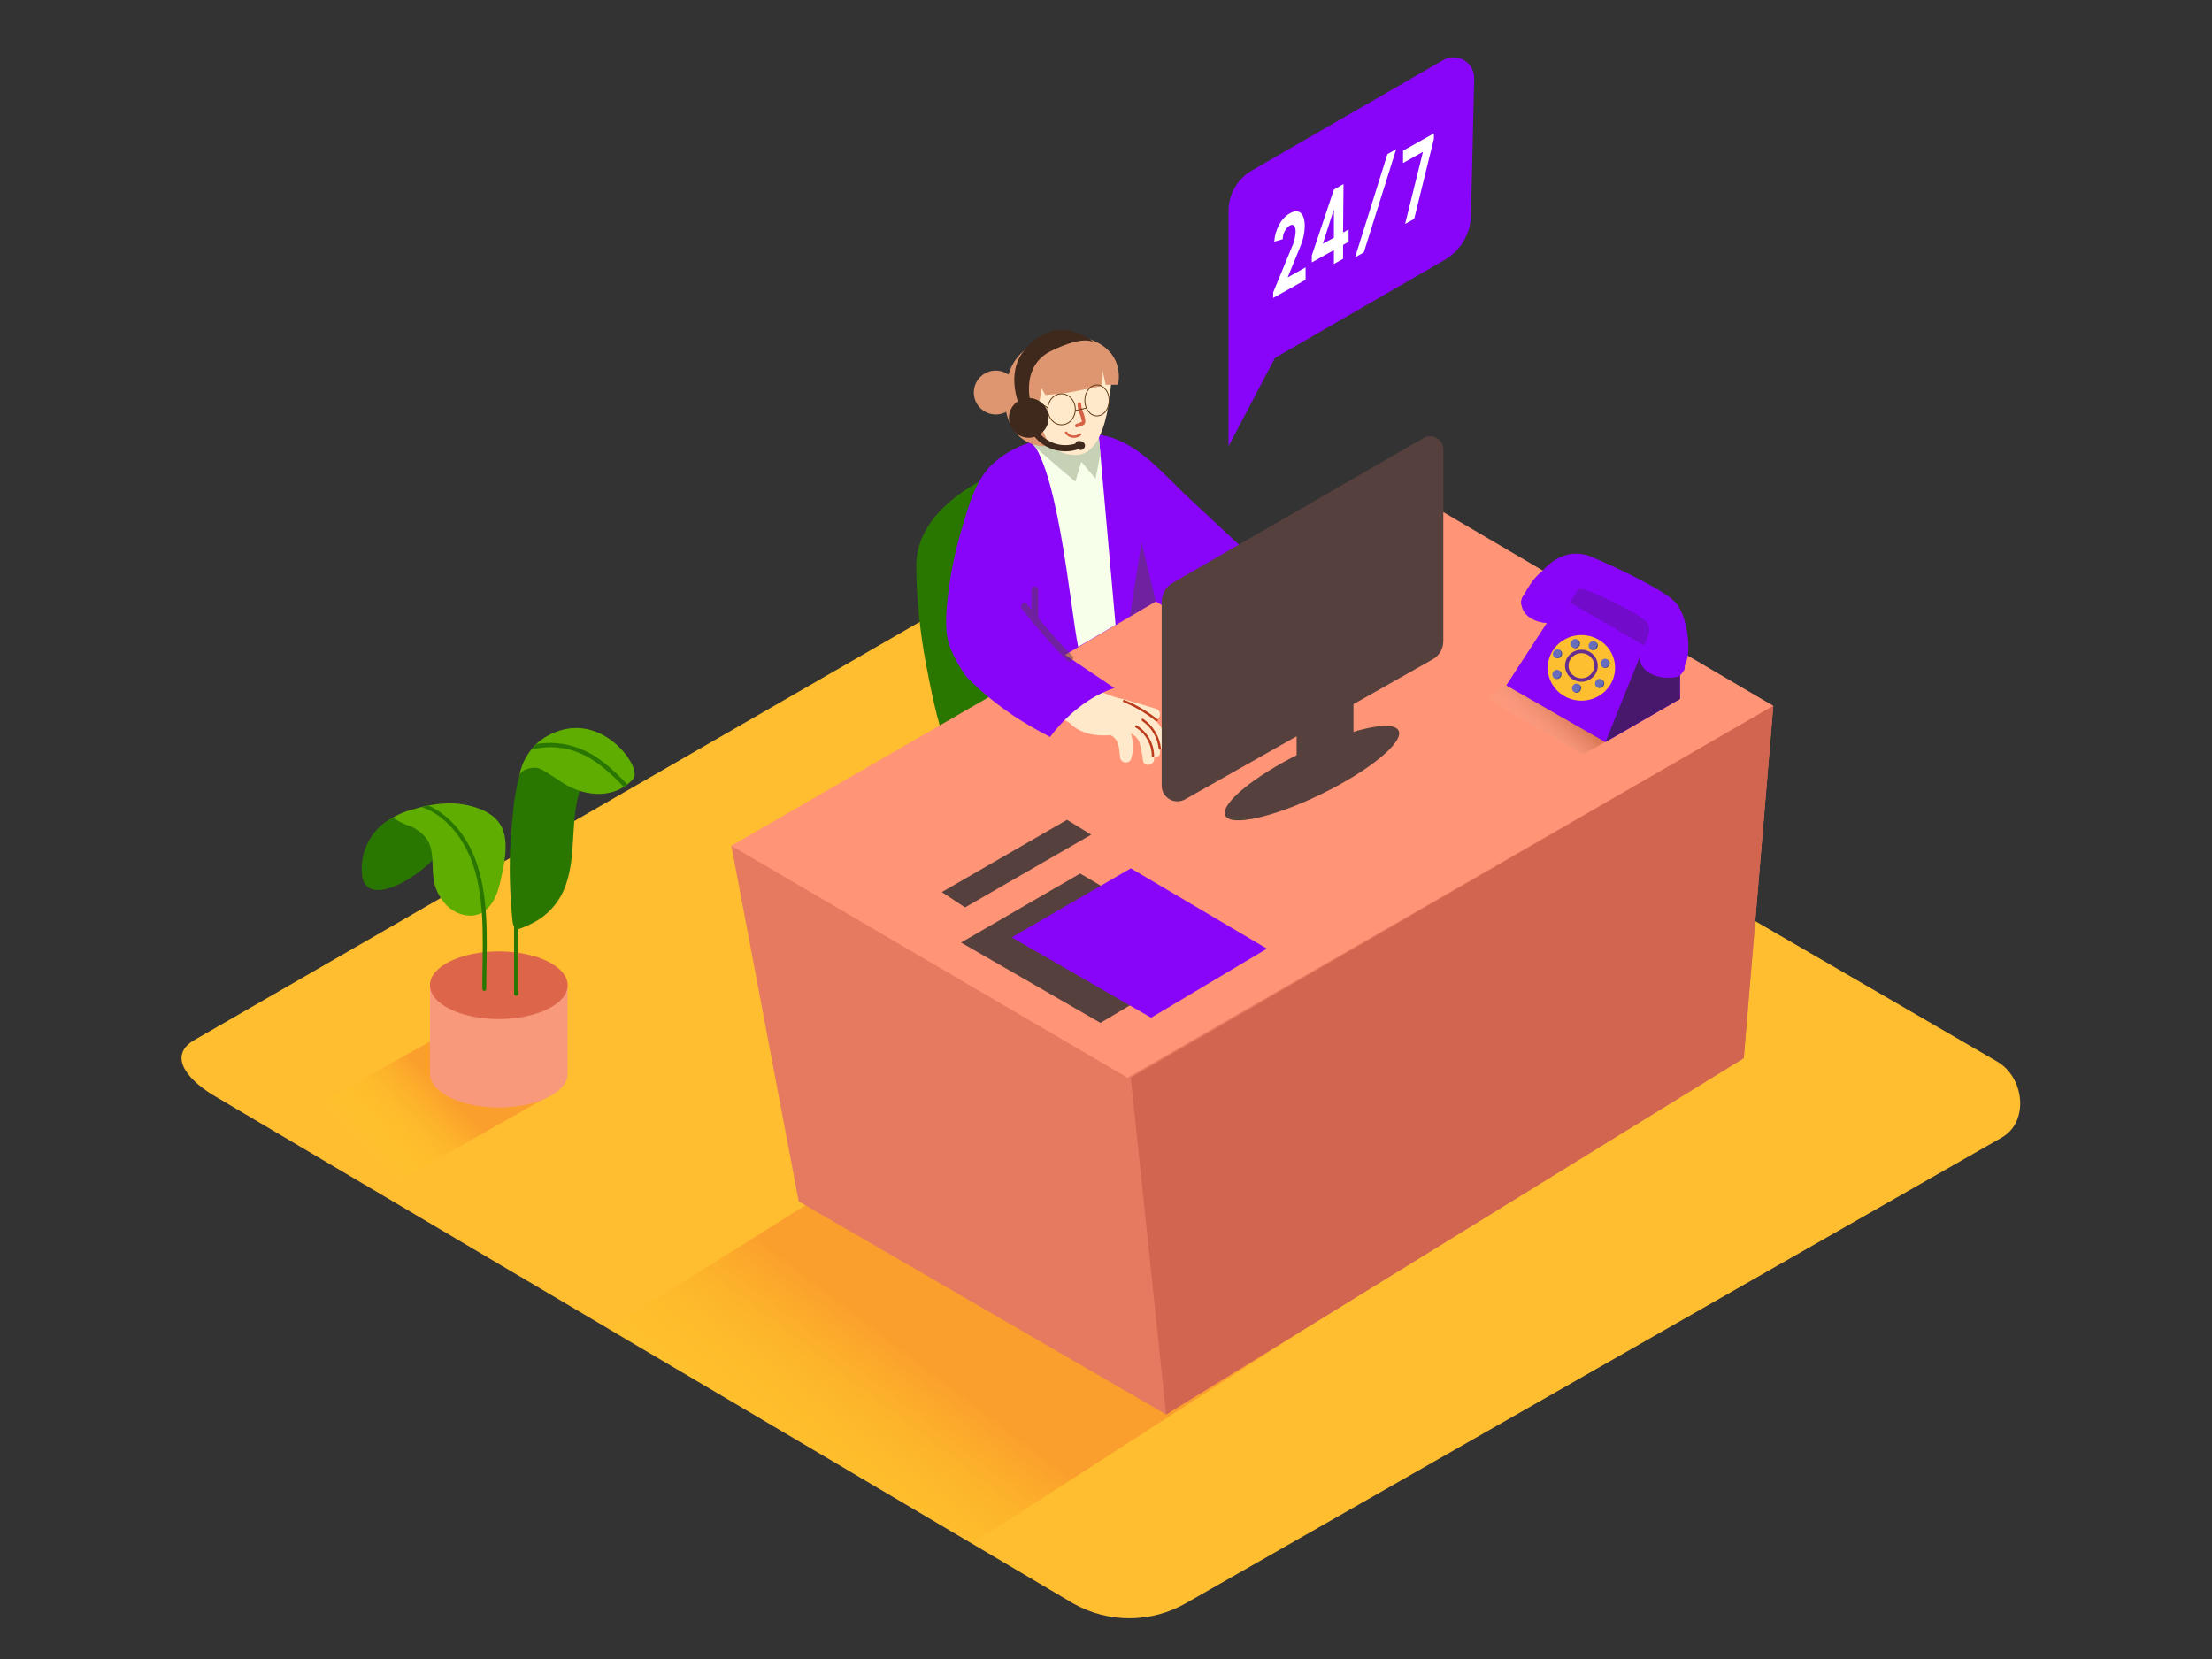 <svg width="632" height="474" viewBox="0 0 632 474" fill="none" xmlns="http://www.w3.org/2000/svg">
<rect x="0" y="0" width="632" height="474" fill="#333333" stroke="none"/>
<path d="M306.757 458.2L62.078 313.598C54.289 309.221 47.605 302.048 55.205 297.34L300.753 155.803C304.434 153.528 310.028 152.027 313.772 154.223L570.617 303.296C578.406 307.815 579.797 320.455 572.007 324.974L339.005 457.963C334.114 460.801 328.567 462.316 322.912 462.358C317.257 462.4 311.689 460.966 306.757 458.2Z" fill="#FFBE30"/>
<path d="M304.94 130.903C302.08 129.228 298.288 129.797 294.954 130.903C281.272 135.643 261.506 145.123 261.774 162.14C261.913 171.254 262.822 180.339 264.492 189.3C265.14 192.823 268.173 208.892 270.275 211.926C273.435 216.46 284.795 194.546 287.418 192.839C291.905 189.9 296.266 186.772 300.563 183.565C303.723 181.179 310.897 177.403 312.192 173.626C312.436 172.774 312.548 171.89 312.524 171.004C312.741 163.023 312.297 155.037 311.197 147.13C310.407 142.058 310.043 133.905 304.94 130.903Z" fill="#297600"/>
<path opacity="0.32" d="M110.742 339.257L159.485 311.623L128.881 294.243L79.79 321.577C90.155 327.36 100.441 333.38 110.742 339.257Z" fill="url(#paint0_linear_228_2111)"/>
<path opacity="0.32" d="M277.369 314.815L173.579 379.785L278.507 440.52L372.09 380.133" fill="url(#paint1_linear_228_2111)"/>
<path d="M208.955 241.645L228.199 343.255L333.175 404.132L498.221 302.333L506.659 201.671" fill="#E57A61"/>
<path d="M208.955 241.645L322.146 307.91L506.659 201.671L393.373 135.169L208.955 241.645Z" fill="#FF9476"/>
<path d="M333.175 404.132L323.078 307.91L506.659 201.671L498.221 302.333L333.175 404.132Z" fill="#D16550"/>
<path d="M351.013 60.23V109.921L412.759 74.26C414.996 72.957 416.862 71.102 418.179 68.873C419.496 66.643 420.219 64.114 420.28 61.525L421.196 22.389C421.214 21.347 420.957 20.32 420.45 19.41C419.943 18.501 419.205 17.741 418.31 17.209C417.415 16.676 416.395 16.39 415.354 16.378C414.312 16.367 413.287 16.631 412.38 17.143L357.649 48.743C355.632 49.907 353.958 51.582 352.793 53.598C351.628 55.614 351.014 57.901 351.013 60.23Z" fill="#8805FA"/>
<path d="M351.013 109.92V127.49L367.255 96.585" fill="#8805FA"/>
<path d="M332.906 212.352C332.941 211.107 332.697 209.871 332.191 208.734C331.685 207.596 330.931 206.586 329.983 205.779C330.357 205.723 330.702 205.543 330.962 205.268C331.222 204.993 331.382 204.638 331.417 204.262C331.451 203.885 331.358 203.507 331.153 203.189C330.947 202.871 330.641 202.632 330.283 202.508C327.739 201.797 325.053 200.818 322.383 200.202C322.206 200.084 322.007 200.004 321.799 199.965C316.372 198.961 311.351 196.41 307.342 192.618C307.061 192.373 306.708 192.226 306.337 192.2C305.965 192.175 305.595 192.271 305.284 192.475C304.972 192.679 304.736 192.98 304.611 193.331C304.486 193.682 304.48 194.064 304.592 194.419C304.297 194.569 304.047 194.794 303.867 195.071C303.686 195.348 303.582 195.668 303.565 195.999C303.255 196.038 302.962 196.163 302.718 196.359C302.474 196.555 302.29 196.815 302.185 197.11C302.08 197.405 302.059 197.723 302.124 198.029C302.189 198.335 302.338 198.616 302.554 198.843C303.126 199.472 303.733 200.068 304.371 200.628C304.393 200.743 304.43 200.855 304.482 200.96C304.301 201.13 304.156 201.334 304.055 201.56C303.344 200.897 302.681 200.202 302.001 199.633C300.421 198.258 297.988 200.612 299.647 201.987C301.392 203.764 303.376 205.29 305.54 206.522C308.7 209.682 312.903 210.393 317.327 210.045L317.817 210.345C319.918 211.736 319.729 214.406 320.061 216.665C320.156 216.975 320.339 217.25 320.587 217.459C320.835 217.667 321.137 217.8 321.458 217.842C321.78 217.884 322.106 217.832 322.399 217.694C322.692 217.555 322.939 217.335 323.11 217.06C323.892 214.641 323.892 212.038 323.11 209.618C323.715 209.856 324.257 210.228 324.695 210.707C325.133 211.187 325.456 211.76 325.638 212.383C326.056 214.01 326.368 215.662 326.57 217.329C326.965 219.43 330.188 218.545 329.73 216.444C329.952 216.485 330.181 216.473 330.397 216.41C330.614 216.347 330.813 216.234 330.978 216.081C331.144 215.927 331.272 215.738 331.351 215.526C331.431 215.315 331.46 215.089 331.437 214.864C331.437 214.564 331.437 214.248 331.437 213.948C331.641 213.948 331.843 213.907 332.03 213.825C332.217 213.743 332.385 213.624 332.523 213.474C332.661 213.323 332.767 213.146 332.833 212.953C332.899 212.76 332.924 212.555 332.906 212.352Z" fill="#FFE9CA"/>
<path d="M365.486 176.834C366.307 175.396 365.201 173.421 364.411 172.094C362.831 169.806 360.919 167.767 358.739 166.042C358.453 165.809 358.1 165.675 357.732 165.66C357.364 165.644 357.001 165.748 356.697 165.956C356.393 166.164 356.164 166.465 356.045 166.814C355.926 167.163 355.924 167.54 356.037 167.891C355.853 167.809 355.654 167.766 355.453 167.765C355.265 167.417 354.999 167.119 354.675 166.894C354.351 166.669 353.979 166.523 353.588 166.469C352.293 165.347 350.539 166.99 351.076 168.428C350.693 168.478 350.342 168.667 350.089 168.958C349.836 169.249 349.698 169.622 349.701 170.008C349.764 171.264 350.174 172.479 350.886 173.516C349.833 172.462 348.78 171.409 347.726 170.356C346.399 169.06 344.045 170.925 345.183 172.473L345.751 173.247C345.936 173.501 346.187 173.698 346.478 173.816L347.347 174.669C348.306 176.091 349.327 177.466 350.412 178.793C350.26 178.906 350.132 179.049 350.038 179.213C349.943 179.377 349.884 179.559 349.863 179.748C349.842 179.936 349.861 180.127 349.917 180.308C349.974 180.489 350.067 180.656 350.191 180.8C352.071 183.217 356.511 190.706 360.256 187.12C361.204 188.468 362.104 189.853 362.958 191.275C363.099 191.54 363.314 191.759 363.576 191.907C363.839 192.054 364.137 192.124 364.438 192.107C364.738 192.09 365.028 191.988 365.272 191.813C365.516 191.638 365.706 191.396 365.817 191.117C366.051 190.977 366.234 190.768 366.342 190.519C366.45 190.269 366.476 189.992 366.418 189.727C366.224 188.521 365.885 187.343 365.407 186.219C367.097 184.987 366.892 183.059 365.944 181.479C366.21 180.718 366.306 179.908 366.227 179.106C366.148 178.304 365.895 177.528 365.486 176.834Z" fill="#FFE9CA"/>
<path d="M348.311 182.616C351.471 174.89 358.85 169.344 366.655 165.931L360.43 161.444C353.462 155.298 346.747 148.804 339.89 142.484C332.179 135.39 324.895 125.736 313.867 124.172C308.811 123.461 302.807 124.583 297.862 125.61C292.176 126.578 286.925 129.269 282.82 133.32C278.428 138.06 276.705 144.696 274.92 150.7C272.952 157.118 271.577 163.702 270.812 170.371C270.291 175.111 269.738 180.847 271.634 185.429C272.825 188.214 274.314 190.863 276.073 193.329C281.547 198.882 287.75 203.666 294.512 207.549C296.313 208.602 298.151 209.608 300.026 210.566C304.403 204.657 311.086 198.906 318.402 196.583L304.308 187.103L330.22 171.841L348.311 182.616Z" fill="#8805FA"/>
<path d="M318.733 178.54L313.899 124.188L303.313 121.028L292.727 124.599C302.017 128.723 305.856 174.717 308.053 184.781C308.195 184.766 318.56 178.635 318.733 178.54Z" fill="#F7FFEB"/>
<path d="M326.633 205.4C326.286 205.147 325.954 205.732 326.302 205.969C327.613 206.868 328.715 208.039 329.533 209.402C330.351 210.765 330.866 212.289 331.042 213.869C331.042 214.295 331.753 214.295 331.705 213.869C331.524 212.174 330.977 210.539 330.101 209.076C329.226 207.614 328.042 206.36 326.633 205.4Z" fill="#BC3B1D"/>
<path d="M324.801 207.281C324.437 207.059 324.105 207.628 324.469 207.849C325.874 208.708 327.037 209.913 327.844 211.348C328.652 212.784 329.078 214.402 329.082 216.05C329.082 216.138 329.117 216.222 329.18 216.284C329.242 216.346 329.326 216.381 329.414 216.381C329.502 216.381 329.587 216.346 329.649 216.284C329.711 216.222 329.746 216.138 329.746 216.05C329.741 214.287 329.283 212.555 328.417 211.02C327.552 209.485 326.306 208.197 324.801 207.281Z" fill="#BC3B1D"/>
<path d="M330.726 205.526C327.853 203.226 324.659 201.358 321.246 199.981C320.851 199.823 320.677 200.47 321.072 200.628C324.354 201.969 327.425 203.779 330.188 206C330.583 206.269 331.057 205.795 330.726 205.526Z" fill="#BC3B1D"/>
<path d="M365.533 186.693C366.113 186.259 366.532 185.645 366.724 184.947C366.916 184.248 366.869 183.506 366.592 182.837C366.434 182.3 366.26 181.763 366.039 181.257C366.073 181.227 366.1 181.189 366.118 181.147C367.176 178.951 365.802 176.897 364.806 174.953C364.617 174.574 364.032 174.953 364.237 175.285C365.043 176.865 366.276 178.635 365.707 180.42C365.152 179.142 364.458 177.928 363.637 176.802C363.384 176.454 362.8 176.802 363.068 177.134C364.38 178.919 367.808 184.37 365.201 186.155C365.156 186.183 365.119 186.221 365.091 186.266C364.049 183.512 362.824 180.83 361.425 178.24C361.22 177.86 360.651 178.24 360.856 178.571C361.897 180.492 362.841 182.465 363.684 184.481C364.032 185.313 364.358 186.155 364.664 187.009C364.838 187.483 365.012 187.957 365.17 188.431C365.328 188.905 365.422 189.078 365.454 189.252C365.57 189.617 365.57 190.009 365.454 190.374C365.362 190.667 365.163 190.915 364.896 191.067C364.63 191.22 364.315 191.265 364.016 191.196C363.658 191.1 363.345 190.882 363.131 190.579C362.942 190.579 362.863 190.232 362.515 189.679L361.804 188.557L360.019 185.745L356.511 180.12C356.274 179.756 355.705 180.12 355.942 180.452L361.646 189.442C362.373 190.595 363.842 193.392 365.644 191.986C367.224 190.801 365.865 188.178 365.296 186.74C365.337 186.75 365.379 186.751 365.42 186.743C365.461 186.735 365.499 186.717 365.533 186.693Z" fill="#BC3B1D"/>
<path opacity="0.47" d="M306.315 187.34C302.944 183.907 299.726 180.336 296.661 176.628V168.538C296.661 168.272 296.555 168.017 296.367 167.829C296.179 167.641 295.924 167.535 295.657 167.535C295.391 167.535 295.136 167.641 294.948 167.829C294.76 168.017 294.654 168.272 294.654 168.538V174.132L293.406 172.552C292.616 171.54 291.21 172.962 291.984 173.974C292.758 174.985 293.785 176.249 294.686 177.355C294.719 177.47 294.776 177.576 294.852 177.669C294.928 177.761 295.022 177.837 295.128 177.892C298.225 181.642 301.475 185.25 304.877 188.715C305.793 189.679 307.215 188.257 306.315 187.34Z" fill="#56403D"/>
<path opacity="0.47" d="M330.236 171.841L326.159 154.903L322.794 176.139L330.236 171.841Z" fill="#56403D"/>
<path d="M294.97 126.89C295.049 127.348 307.247 137.618 307.247 137.618L308.953 131.93L312.998 136.749L314.404 129.845L313.899 124.22" fill="#C7D1B6"/>
<path d="M302.775 126.668C294.164 129.97 284.321 123.018 287.86 108.056C291.02 94.42 307.816 96.048 307.816 96.048" fill="#DD966F"/>
<path d="M305.825 99.54C297.925 99.145 292.6 109.146 292.948 114.502C293.068 116.498 293.451 118.469 294.085 120.364C294.265 120.396 294.44 120.449 294.607 120.522C295.736 120.839 296.744 121.488 297.498 122.386C298.288 123.461 298.557 124.82 299.315 125.926C300.697 127.813 302.681 129.173 304.94 129.781C305.599 129.89 306.264 129.964 306.931 130.002C317.485 130.634 317.454 106.808 317.785 105.259C316.289 103.538 314.456 102.143 312.398 101.159C310.341 100.175 308.104 99.624 305.825 99.54Z" fill="#FFE9CA"/>
<path d="M305.161 112.18L314.641 110.331C315.095 108.625 315.165 106.839 314.847 105.101L315.921 109.92H319.429C319.429 109.92 321.893 100.567 311.228 96.87C300.563 93.172 290.341 99.019 290.72 108.498C290.829 113.887 292.903 119.051 296.55 123.019C296.55 123.019 291.178 113.997 293.027 117.836C295.302 122.576 297.609 113.523 297.514 110.789L298.683 112.859L305.161 112.18Z" fill="#DD966F"/>
<path d="M299.284 119.164C299.281 118.442 299.126 117.728 298.829 117.069C298.533 116.41 298.101 115.821 297.561 115.34C296.598 114.503 295.033 113.76 293.959 114.851C292.885 115.941 293.327 117.647 293.659 118.848C294.107 120.469 294.912 121.969 296.013 123.24C297.119 124.552 298.999 122.656 297.893 121.36C297.571 120.96 297.285 120.532 297.04 120.08C297.223 120.265 297.456 120.391 297.71 120.443C297.964 120.495 298.228 120.47 298.468 120.372C298.708 120.274 298.914 120.107 299.059 119.892C299.204 119.677 299.282 119.423 299.284 119.164ZM296.124 117.774C296.429 118.174 296.6 118.661 296.613 119.164C296.613 119.164 296.613 119.259 296.613 119.306C296.398 118.813 296.234 118.3 296.124 117.774Z" fill="#FFE9CA"/>
<path d="M303.297 121.36C305.47 121.36 307.231 119.379 307.231 116.936C307.231 114.492 305.47 112.512 303.297 112.512C301.124 112.512 299.363 114.492 299.363 116.936C299.363 119.379 301.124 121.36 303.297 121.36Z" stroke="#603813" stroke-width="0.25" stroke-miterlimit="10"/>
<path d="M313.425 118.831C315.344 118.831 316.901 116.851 316.901 114.407C316.901 111.964 315.344 109.983 313.425 109.983C311.505 109.983 309.949 111.964 309.949 114.407C309.949 116.851 311.505 118.831 313.425 118.831Z" stroke="#603813" stroke-width="0.25" stroke-miterlimit="10"/>
<path d="M308.906 115.34C308.885 115.219 308.822 115.11 308.728 115.031C308.634 114.952 308.515 114.909 308.392 114.909C308.27 114.909 308.151 114.952 308.057 115.031C307.963 115.11 307.9 115.219 307.879 115.34C307.886 116.208 308.041 117.068 308.337 117.884C308.712 118.714 308.973 119.591 309.111 120.491C308.599 120.727 308.071 120.928 307.531 121.091C306.915 121.328 307.184 122.324 307.8 122.087C308.7 121.739 310.154 121.597 310.091 120.396C310.059 118.5 308.89 117.078 308.906 115.34Z" fill="#D66145"/>
<path d="M307.231 117.283L310.407 116.588" stroke="#603813" stroke-width="0.25" stroke-miterlimit="10"/>
<path d="M296.598 114.771L299.473 116.588" stroke="#603813" stroke-width="0.25" stroke-miterlimit="10"/>
<path d="M308.337 123.903C308.08 124.111 307.782 124.263 307.464 124.349C307.145 124.436 306.811 124.455 306.484 124.406C306.158 124.357 305.845 124.241 305.565 124.064C305.286 123.888 305.046 123.656 304.861 123.382C304.561 123.05 304.055 123.54 304.355 123.887C304.613 124.218 304.933 124.494 305.299 124.699C305.664 124.905 306.066 125.035 306.482 125.084C306.898 125.132 307.32 125.098 307.722 124.982C308.125 124.866 308.5 124.671 308.827 124.409C309.159 124.093 308.653 123.587 308.337 123.903Z" fill="#D66145"/>
<path d="M284.511 118.421C287.975 118.421 290.783 115.613 290.783 112.149C290.783 108.684 287.975 105.876 284.511 105.876C281.046 105.876 278.238 108.684 278.238 112.149C278.238 115.613 281.046 118.421 284.511 118.421Z" fill="#DD966F"/>
<path d="M312.413 97.865C312.413 97.865 310.154 95.495 300.358 100.251C291.621 104.486 294.401 114.771 294.401 114.771L291.526 116.588C291.526 116.588 287.054 107.108 292.49 100.314C299.363 91.735 306.599 94.769 306.599 94.769C306.599 94.769 310.849 95.78 312.413 97.865Z" fill="#3F281C"/>
<path d="M308.1 125.989C307.913 126.003 307.736 126.074 307.591 126.192C307.447 126.311 307.343 126.472 307.294 126.653L307.199 126.763C305.448 127.3 303.58 127.326 301.815 126.839C300.049 126.352 298.458 125.372 297.23 124.014C298.392 123.185 299.198 121.948 299.488 120.55C299.778 119.152 299.53 117.696 298.794 116.473C298.057 115.249 296.887 114.349 295.516 113.951C294.145 113.552 292.674 113.686 291.397 114.324C290.12 114.963 289.131 116.059 288.627 117.395C288.123 118.731 288.141 120.208 288.678 121.531C289.215 122.853 290.231 123.925 291.523 124.532C292.815 125.139 294.289 125.236 295.65 124.804C295.676 124.86 295.707 124.913 295.744 124.962C297.231 126.694 299.203 127.942 301.405 128.545C303.606 129.147 305.938 129.077 308.1 128.343C308.236 128.444 308.393 128.513 308.559 128.546C308.726 128.579 308.897 128.575 309.061 128.534C309.226 128.494 309.379 128.417 309.511 128.31C309.642 128.204 309.749 128.069 309.822 127.917C310.517 126.748 309.19 125.894 308.1 125.989Z" fill="#3F281C"/>
<path opacity="0.32" d="M452.528 191.575C452.497 191.528 452.48 191.473 452.48 191.417C452.48 191.36 452.497 191.306 452.528 191.259C452.528 191.148 450.948 190.816 451.027 190.722C451.106 190.627 450.063 190.406 450.142 190.137C448.094 189.368 446.258 188.122 444.786 186.503L424.435 199.57L452.354 215.559L471.899 204.357C471.93 204.167 455.83 195.225 452.528 191.575Z" fill="url(#paint2_linear_228_2111)"/>
<path d="M466.621 178.114L458.895 174.543C456.494 173.421 453.555 171.888 453.729 168.807C453.729 168.476 453.239 168.476 453.223 168.807C453.081 171.367 455.008 173.137 457.094 174.243C460.096 175.823 463.288 177.134 466.369 178.556C466.653 178.682 466.922 178.24 466.621 178.114Z" fill="#DA4131"/>
<path d="M467.38 172.426V177.561C467.38 177.628 467.406 177.692 467.454 177.739C467.501 177.787 467.566 177.813 467.633 177.813C467.7 177.813 467.764 177.787 467.811 177.739C467.859 177.692 467.885 177.628 467.885 177.561V172.426C467.885 172.359 467.859 172.294 467.811 172.247C467.764 172.199 467.7 172.173 467.633 172.173C467.566 172.173 467.501 172.199 467.454 172.247C467.406 172.294 467.38 172.359 467.38 172.426Z" fill="#DA4131"/>
<path d="M464.03 183.486C462.409 181.181 459.987 179.564 457.236 178.951C454.297 178.019 451.043 177.371 448.183 178.872C448.141 178.891 448.107 178.923 448.084 178.963C448.062 179.002 448.052 179.048 448.056 179.093C447.261 179.412 446.495 179.798 445.765 180.247C443.617 181.558 441.025 183.407 439.904 185.729C438.782 188.052 439.761 191.322 440.615 193.724C441.366 196.219 443.016 198.346 445.244 199.696C447.65 200.939 450.397 201.36 453.065 200.897C456.02 200.509 458.841 199.426 461.297 197.737C465.294 194.877 466.495 187.767 464.03 183.486ZM462.039 196.505C460.116 198.204 457.787 199.38 455.277 199.918C452.79 200.686 450.139 200.757 447.614 200.123C446.409 199.79 445.285 199.212 444.312 198.427C443.339 197.642 442.538 196.665 441.958 195.557C440.743 193.289 440.047 190.78 439.919 188.21C439.919 185.05 442.59 183.043 444.928 181.416C446.086 180.451 447.435 179.742 448.886 179.336C450.338 178.93 451.859 178.837 453.349 179.062C453.401 179.066 453.452 179.055 453.497 179.03C453.542 179.006 453.58 178.969 453.605 178.924C453.629 178.879 453.641 178.828 453.638 178.777C453.635 178.726 453.617 178.677 453.586 178.635C454.435 178.758 455.274 178.937 456.099 179.172C458.435 179.684 460.608 180.77 462.419 182.332C463.261 183.252 463.898 184.341 464.287 185.526C464.677 186.711 464.81 187.965 464.678 189.205C464.689 191.877 463.748 194.465 462.024 196.505H462.039Z" fill="#DA4131"/>
<path d="M456.02 189.679C455.836 188.644 455.342 187.688 454.602 186.941C453.863 186.193 452.913 185.687 451.88 185.492C452.496 185.192 453.128 184.923 453.729 184.686C454.029 184.56 453.902 184.07 453.586 184.196C452.696 184.542 451.83 184.949 450.995 185.413C450.948 185.41 450.901 185.422 450.861 185.448C450.821 185.473 450.791 185.511 450.774 185.555C449.998 185.941 449.328 186.512 448.824 187.217C448.32 187.922 447.996 188.741 447.883 189.6C447.903 190.79 448.39 191.925 449.237 192.761C450.085 193.597 451.227 194.067 452.417 194.071C452.967 194.091 453.513 193.984 454.014 193.757C454.515 193.531 454.957 193.192 455.306 192.767C455.655 192.342 455.901 191.842 456.024 191.307C456.148 190.771 456.146 190.214 456.02 189.679ZM451.833 193.471C451.298 193.4 450.785 193.215 450.328 192.93C449.871 192.644 449.479 192.265 449.18 191.816C448.881 191.367 448.681 190.86 448.594 190.328C448.506 189.796 448.533 189.252 448.673 188.731C449.145 187.526 450.037 186.533 451.185 185.934C452.14 185.971 453.062 186.302 453.822 186.882C454.583 187.461 455.146 188.262 455.435 189.173C455.653 189.703 455.722 190.282 455.637 190.849C455.551 191.415 455.312 191.948 454.947 192.389C454.582 192.831 454.104 193.164 453.563 193.355C453.023 193.546 452.441 193.586 451.88 193.471H451.833Z" fill="#DA4131"/>
<path d="M454.234 188.952C453.823 187.893 452.417 188.13 451.769 187.372C451.548 187.119 451.201 187.482 451.406 187.735C451.751 188.088 452.19 188.334 452.67 188.446C452.97 188.52 453.254 188.648 453.507 188.825C453.476 188.807 453.441 188.796 453.405 188.795C453.368 188.793 453.332 188.8 453.299 188.816C453.267 188.831 453.238 188.855 453.217 188.884C453.195 188.913 453.181 188.947 453.176 188.983L453.002 189.852C452.987 189.905 452.989 189.962 453.009 190.013C453.029 190.064 453.066 190.108 453.112 190.137C453.839 190.453 454.503 189.6 454.234 188.952ZM453.555 189.71L453.681 189.126C453.692 189.084 453.692 189.041 453.681 188.999C453.732 189.069 453.765 189.15 453.776 189.236C453.792 189.347 453.729 189.6 453.555 189.71Z" fill="#DA4131"/>
<path d="M430.424 195.81L458.69 211.989L479.972 199.696V178.572L456.999 165.395L446.555 171.004L430.424 195.81Z" fill="#8805FA"/>
<path d="M479.972 178.571L469.781 184.449L458.69 211.988L479.972 199.696V178.571Z" fill="#8805FA"/>
<path opacity="0.22" d="M430.424 195.81L458.69 211.989L479.972 199.696V178.572L456.999 165.395L446.555 171.004L430.424 195.81Z" fill="#272322"/>
<path opacity="0.55" d="M479.972 178.571L469.781 184.449L458.69 211.988L479.972 199.696V178.571Z" fill="#272322"/>
<path d="M469.781 184.449L446.555 171.003L430.424 195.809L458.69 211.988L469.781 184.449Z" fill="#8805FA"/>
<path d="M451.833 200.186C457.147 200.186 461.455 195.991 461.455 190.817C461.455 185.642 457.147 181.447 451.833 181.447C446.518 181.447 442.21 185.642 442.21 190.817C442.21 195.991 446.518 200.186 451.833 200.186Z" fill="#FDBF30"/>
<path d="M445.991 187.631C446.447 187.091 446.427 186.324 445.946 185.919C445.466 185.514 444.707 185.624 444.252 186.164C443.796 186.705 443.816 187.471 444.296 187.876C444.776 188.281 445.535 188.171 445.991 187.631Z" fill="#444A93"/>
<path d="M445.835 187.317C446.188 186.705 446.034 185.954 445.49 185.64C444.946 185.326 444.218 185.568 443.865 186.18C443.511 186.792 443.666 187.543 444.21 187.857C444.754 188.171 445.482 187.929 445.835 187.317Z" fill="#686EBC"/>
<path d="M451.103 184.731C451.559 184.19 451.539 183.424 451.059 183.019C450.578 182.614 449.82 182.723 449.364 183.264C448.908 183.804 448.928 184.571 449.408 184.976C449.889 185.381 450.648 185.271 451.103 184.731Z" fill="#444A93"/>
<path d="M450.949 184.386C451.302 183.774 451.147 183.023 450.603 182.709C450.059 182.394 449.332 182.636 448.978 183.248C448.625 183.86 448.779 184.611 449.324 184.925C449.868 185.239 450.595 184.998 450.949 184.386Z" fill="#686EBC"/>
<path d="M456.192 185.301C456.648 184.76 456.628 183.994 456.148 183.589C455.667 183.184 454.909 183.294 454.453 183.834C453.997 184.374 454.017 185.141 454.498 185.546C454.978 185.951 455.737 185.841 456.192 185.301Z" fill="#444A93"/>
<path d="M456.039 184.973C456.393 184.361 456.238 183.61 455.694 183.295C455.15 182.981 454.422 183.223 454.069 183.835C453.715 184.447 453.87 185.198 454.414 185.512C454.958 185.826 455.686 185.585 456.039 184.973Z" fill="#686EBC"/>
<path d="M459.624 190.366C460.079 189.826 460.059 189.06 459.579 188.655C459.099 188.25 458.34 188.359 457.884 188.9C457.429 189.44 457.449 190.206 457.929 190.611C458.409 191.016 459.168 190.907 459.624 190.366Z" fill="#444A93"/>
<path d="M459.486 190.031C459.839 189.419 459.684 188.668 459.14 188.354C458.596 188.04 457.869 188.281 457.515 188.894C457.162 189.506 457.316 190.257 457.86 190.571C458.405 190.885 459.132 190.643 459.486 190.031Z" fill="#686EBC"/>
<path d="M458.03 196.115C458.486 195.575 458.466 194.809 457.986 194.404C457.505 193.999 456.747 194.108 456.291 194.649C455.835 195.189 455.855 195.955 456.335 196.36C456.816 196.765 457.575 196.656 458.03 196.115Z" fill="#444A93"/>
<path d="M457.886 195.774C458.239 195.162 458.084 194.411 457.54 194.097C456.996 193.783 456.269 194.025 455.915 194.637C455.562 195.249 455.716 196 456.26 196.314C456.805 196.628 457.532 196.386 457.886 195.774Z" fill="#686EBC"/>
<path d="M445.842 193.52C446.298 192.979 446.278 192.213 445.797 191.808C445.317 191.403 444.558 191.513 444.103 192.053C443.647 192.593 443.667 193.36 444.147 193.765C444.628 194.17 445.386 194.06 445.842 193.52Z" fill="#444A93"/>
<path d="M445.687 193.192C446.041 192.58 445.886 191.829 445.342 191.515C444.798 191.201 444.07 191.443 443.717 192.055C443.364 192.667 443.518 193.418 444.062 193.732C444.606 194.046 445.334 193.804 445.687 193.192Z" fill="#686EBC"/>
<path d="M451.448 197.441C451.903 196.901 451.883 196.135 451.403 195.73C450.923 195.325 450.164 195.434 449.708 195.975C449.253 196.515 449.273 197.281 449.753 197.686C450.233 198.092 450.992 197.982 451.448 197.441Z" fill="#444A93"/>
<path d="M451.301 197.103C451.654 196.491 451.5 195.74 450.956 195.426C450.411 195.112 449.684 195.354 449.33 195.966C448.977 196.578 449.132 197.329 449.676 197.643C450.22 197.957 450.947 197.716 451.301 197.103Z" fill="#686EBC"/>
<path d="M451.833 194.292C454.136 194.292 456.004 192.467 456.004 190.216C456.004 187.965 454.136 186.14 451.833 186.14C449.529 186.14 447.661 187.965 447.661 190.216C447.661 192.467 449.529 194.292 451.833 194.292Z" stroke="#662D91" stroke-miterlimit="10"/>
<path d="M440.82 162.993C440.82 162.993 446.587 155.63 454.756 159.106C462.924 162.582 475.09 168.491 478.456 171.873C481.821 175.254 482.421 182.822 482.374 184.513C482.374 184.513 473.447 179.03 472.404 176.265C471.232 173.549 469.259 171.256 466.748 169.692C464.931 168.713 451.39 162.535 450.047 163.025C448.704 163.514 440.82 162.993 440.82 162.993Z" fill="#8805FA"/>
<path d="M470.84 188.588L471.156 188.399C471.213 188.351 471.252 188.284 471.264 188.21C471.277 188.137 471.263 188.061 471.225 187.997C471.187 187.932 471.128 187.883 471.057 187.859C470.987 187.834 470.91 187.835 470.84 187.862L470.524 188.051C470.467 188.099 470.428 188.166 470.416 188.24C470.403 188.313 470.417 188.389 470.455 188.454C470.493 188.518 470.552 188.567 470.623 188.592C470.693 188.616 470.77 188.615 470.84 188.588Z" fill="#8805FA"/>
<path d="M435.385 173.99C434.985 173.599 434.72 173.091 434.629 172.54C434.539 171.989 434.626 171.423 434.879 170.925C435.574 169.582 436.333 168.286 437.154 167.022C440.109 162.503 445.291 159.264 450.9 160.086C456.257 160.876 461.407 163.404 466.179 165.869C486.719 176.47 482.105 188.542 481.584 189.569C481.063 190.596 481.489 194.609 475.406 193.376C469.323 192.144 468.375 187.214 468.912 185.966C469.45 184.718 472.736 179.962 470.319 177.513C467.901 175.064 453.034 167.701 451.359 168.381C449.684 169.06 447.756 174.29 447.756 175.001C447.756 175.712 441.515 180.12 435.385 173.99Z" fill="#8805FA"/>
<path d="M447.519 175.096C447.532 174.484 447.356 173.882 447.014 173.374C445.181 170.53 441.326 169.345 438.087 169.25C436.412 169.25 434.927 169.708 434.753 171.525C434.31 175.175 437.502 177.276 440.709 177.845C442.047 178.103 443.428 178.044 444.738 177.671C445.308 177.571 445.846 177.34 446.312 176.998C446.778 176.655 447.159 176.21 447.424 175.696C447.485 175.502 447.517 175.3 447.519 175.096Z" fill="#8805FA"/>
<path d="M481.347 190.69C481.36 190.077 481.184 189.476 480.841 188.968C479.009 186.124 475.153 184.939 471.914 184.844C470.24 184.844 468.754 185.302 468.581 187.119C468.138 190.769 471.33 192.87 474.537 193.439C475.875 193.697 477.255 193.638 478.566 193.265C479.136 193.165 479.674 192.934 480.14 192.592C480.606 192.249 480.987 191.804 481.252 191.29C481.313 191.096 481.345 190.893 481.347 190.69Z" fill="#8805FA"/>
<path opacity="0.5" d="M447.519 175.096C447.532 174.484 447.356 173.882 447.014 173.374C445.181 170.53 441.326 169.345 438.087 169.25C436.412 169.25 434.927 169.708 434.753 171.525C434.31 175.175 437.502 177.276 440.709 177.845C442.047 178.103 443.428 178.044 444.738 177.671C445.308 177.571 445.846 177.34 446.312 176.998C446.778 176.655 447.159 176.21 447.424 175.696C447.485 175.502 447.517 175.3 447.519 175.096Z" fill="#8805FA"/>
<path opacity="0.5" d="M481.347 190.69C481.36 190.077 481.184 189.476 480.841 188.968C479.009 186.124 475.153 184.939 471.914 184.844C470.24 184.844 468.754 185.302 468.581 187.119C468.138 190.769 471.33 192.87 474.537 193.439C475.875 193.697 477.255 193.638 478.566 193.265C479.136 193.165 479.674 192.934 480.14 192.592C480.606 192.249 480.987 191.804 481.252 191.29C481.313 191.096 481.345 190.893 481.347 190.69Z" fill="#8805FA"/>
<path d="M314.42 292.253L347.521 272.55L308.621 249.577L274.588 269.296L314.42 292.253Z" fill="#56403D"/>
<path d="M328.893 290.768L361.994 271.049L323.094 248.092L289.061 267.81L328.893 290.768Z" fill="#8805FA"/>
<path d="M269.09 254.886L275.726 259.263L311.766 238.486L304.861 234.235L269.09 254.886Z" fill="#56403D"/>
<path d="M334.96 166.58L406.645 125.199C407.218 124.845 407.877 124.652 408.551 124.639C409.225 124.627 409.89 124.796 410.476 125.129C411.062 125.461 411.548 125.946 411.883 126.531C412.218 127.116 412.39 127.78 412.38 128.454V183.185C412.38 184.243 412.099 185.281 411.566 186.194C411.033 187.108 410.267 187.863 409.346 188.384L338.736 228.31C338.056 228.725 337.278 228.952 336.482 228.967C335.686 228.982 334.9 228.784 334.205 228.395C333.51 228.006 332.931 227.439 332.528 226.752C332.125 226.065 331.912 225.283 331.911 224.487V171.999C331.909 170.909 332.188 169.838 332.723 168.888C333.257 167.939 334.028 167.143 334.96 166.58Z" fill="#56403D"/>
<path d="M370.463 201.071V224.486L386.705 215.765V192.76" fill="#56403D"/>
<path d="M377.731 226.781C391.403 220.077 401.194 212.007 399.6 208.755C398.005 205.504 385.63 208.303 371.958 215.006C358.286 221.71 348.495 229.78 350.089 233.032C351.683 236.283 364.059 233.485 377.731 226.781Z" fill="#56403D"/>
<path d="M368.472 60.988C371.205 59.408 372.801 60.988 372.785 64.733C372.723 66.713 372.289 68.664 371.505 70.484L367.903 79.269L373.022 76.393V79.932L363.763 85.13V83.55L369.025 70.784C369.69 69.369 370.081 67.841 370.178 66.281C370.178 64.543 369.578 63.816 368.409 64.48C367.806 64.927 367.319 65.512 366.986 66.185C366.654 66.858 366.486 67.6 366.497 68.351L364.079 69.03C364.173 67.369 364.637 65.749 365.438 64.29C366.114 62.923 367.167 61.778 368.472 60.988Z" fill="white"/>
<path d="M383.735 66.454L385.315 65.538V69.077L383.735 69.994V73.959L381.112 75.429V71.463L374.792 74.986V73.027L381.112 54.162L383.861 52.582L383.735 66.454ZM381.112 67.924V59.787L377.952 69.646L381.112 67.908" fill="white"/>
<path d="M398.903 42.645L389.66 72.127L387.163 73.534L396.406 44.051L398.903 42.645Z" fill="white"/>
<path d="M409.694 38.109L409.678 39.689L404.053 62.536L401.462 63.974L406.566 43.387L400.862 46.594L400.878 43.055L409.694 38.109Z" fill="white"/>
<path d="M122.845 281.493V305.809H162.171V281.493" fill="#F8997C"/>
<path d="M142.516 291.162C153.38 291.162 162.187 286.833 162.187 281.493C162.187 276.152 153.38 271.823 142.516 271.823C131.652 271.823 122.845 276.152 122.845 281.493C122.845 286.833 131.652 291.162 142.516 291.162Z" fill="#DD654A"/>
<path d="M142.516 316.427C153.38 316.427 162.187 312.098 162.187 306.757C162.187 301.417 153.38 297.088 142.516 297.088C131.652 297.088 122.845 301.417 122.845 306.757C122.845 312.098 131.652 316.427 142.516 316.427Z" fill="#F8997C"/>
<path d="M164.525 224.96C160.37 223.27 154.619 217.613 149.594 217.787C147.934 222.611 146.909 227.63 146.545 232.718C145.59 240.989 145.399 249.329 145.976 257.635C146.092 259.478 146.245 261.321 146.434 263.165C146.482 263.714 146.632 264.25 146.877 264.745C146.877 271.16 146.877 277.574 146.877 283.989C146.9 284.134 146.974 284.265 147.086 284.36C147.197 284.455 147.339 284.507 147.485 284.507C147.631 284.507 147.773 284.455 147.885 284.36C147.996 284.265 148.07 284.134 148.093 283.989C148.093 277.817 148.093 271.644 148.093 265.472C150.067 264.82 151.959 263.945 153.734 262.865C157.423 260.542 160.209 257.03 161.634 252.911C164.794 244.078 162.803 234.203 165.821 225.45C165.41 225.292 164.968 225.134 164.525 224.96Z" fill="#297600"/>
<path d="M156.025 210.472C153.674 211.858 151.733 213.842 150.4 216.223C150.049 216.761 149.753 217.333 149.515 217.93L149.342 218.309C148.963 219.305 148.646 220.323 148.394 221.358C148.88 220.602 149.619 220.042 150.479 219.778C151.513 219.324 152.667 219.219 153.766 219.478C154.828 219.879 155.836 220.41 156.768 221.058C158.174 221.911 159.517 222.859 160.907 223.744C167.433 227.884 176.107 228.31 181.131 222.275C181.131 222.038 181.258 221.801 181.305 221.548C182.079 217.377 170.435 202.098 156.025 210.472Z" fill="#5FAD00"/>
<path d="M178.271 224.786L179.077 224.249C179.09 224.163 179.082 224.076 179.055 223.993C179.027 223.911 178.981 223.836 178.919 223.775C174.985 219.73 170.751 215.765 165.363 213.774C161.505 212.311 157.328 211.902 153.26 212.589C152.818 213.094 152.423 213.632 152.028 214.169C156.663 212.955 161.575 213.362 165.947 215.322C170.687 217.36 174.495 220.994 178.05 224.644C178.112 224.708 178.188 224.756 178.271 224.786Z" fill="#297600"/>
<path d="M112.18 233.587C109.331 235.073 106.981 237.362 105.42 240.17C103.858 242.979 103.154 246.183 103.395 249.387C103.853 261 122.987 249.656 128.059 239.907C133.131 230.158 133.937 244.078 133.937 244.078" fill="#297600"/>
<path d="M129.449 229.543C125.855 229.478 122.273 229.974 118.832 231.012C116.506 231.558 114.267 232.425 112.18 233.587C113.382 234.395 114.663 235.078 116.004 235.626C118.5 236.367 120.676 237.925 122.181 240.05C122.492 240.606 122.741 241.194 122.924 241.803C124.093 245.627 123.082 250.256 124.646 254.096C126.21 257.935 129.386 261.332 133.937 261.601C139.324 261.933 141.837 256.75 142.864 252.279C143.891 247.807 145.392 241.693 143.685 237.079C141.758 231.723 134.553 229.78 129.449 229.543Z" fill="#5FAD00"/>
<path d="M136.544 247.649C134.284 240.318 129.481 233.429 122.466 230.158H122.197L121.865 230.269L120.601 230.601C128.77 233.634 133.905 241.661 136.006 249.924C138.692 260.463 137.776 271.854 137.808 282.63C137.83 282.763 137.899 282.883 138.001 282.97C138.104 283.057 138.234 283.104 138.369 283.104C138.503 283.104 138.633 283.057 138.736 282.97C138.839 282.883 138.907 282.763 138.929 282.63C138.914 271.143 139.988 258.804 136.544 247.649Z" fill="#297600"/>
<defs>
<linearGradient id="paint0_linear_228_2111" x1="105.813" y1="329.999" x2="126.179" y2="310.249" gradientUnits="userSpaceOnUse">
<stop stop-color="#FFFF00" stop-opacity="0"/>
<stop offset="1" stop-color="#F15A24"/>
</linearGradient>
<linearGradient id="paint1_linear_228_2111" x1="229.084" y1="437.171" x2="265.487" y2="389.581" gradientUnits="userSpaceOnUse">
<stop stop-color="#FFFF00" stop-opacity="0"/>
<stop offset="1" stop-color="#F15A24"/>
</linearGradient>
<linearGradient id="paint2_linear_228_2111" x1="437.376" y1="213.584" x2="447.898" y2="202.256" gradientUnits="userSpaceOnUse">
<stop stop-color="white" stop-opacity="0"/>
<stop offset="1" stop-color="#7F2E00"/>
</linearGradient>
</defs>
</svg>
